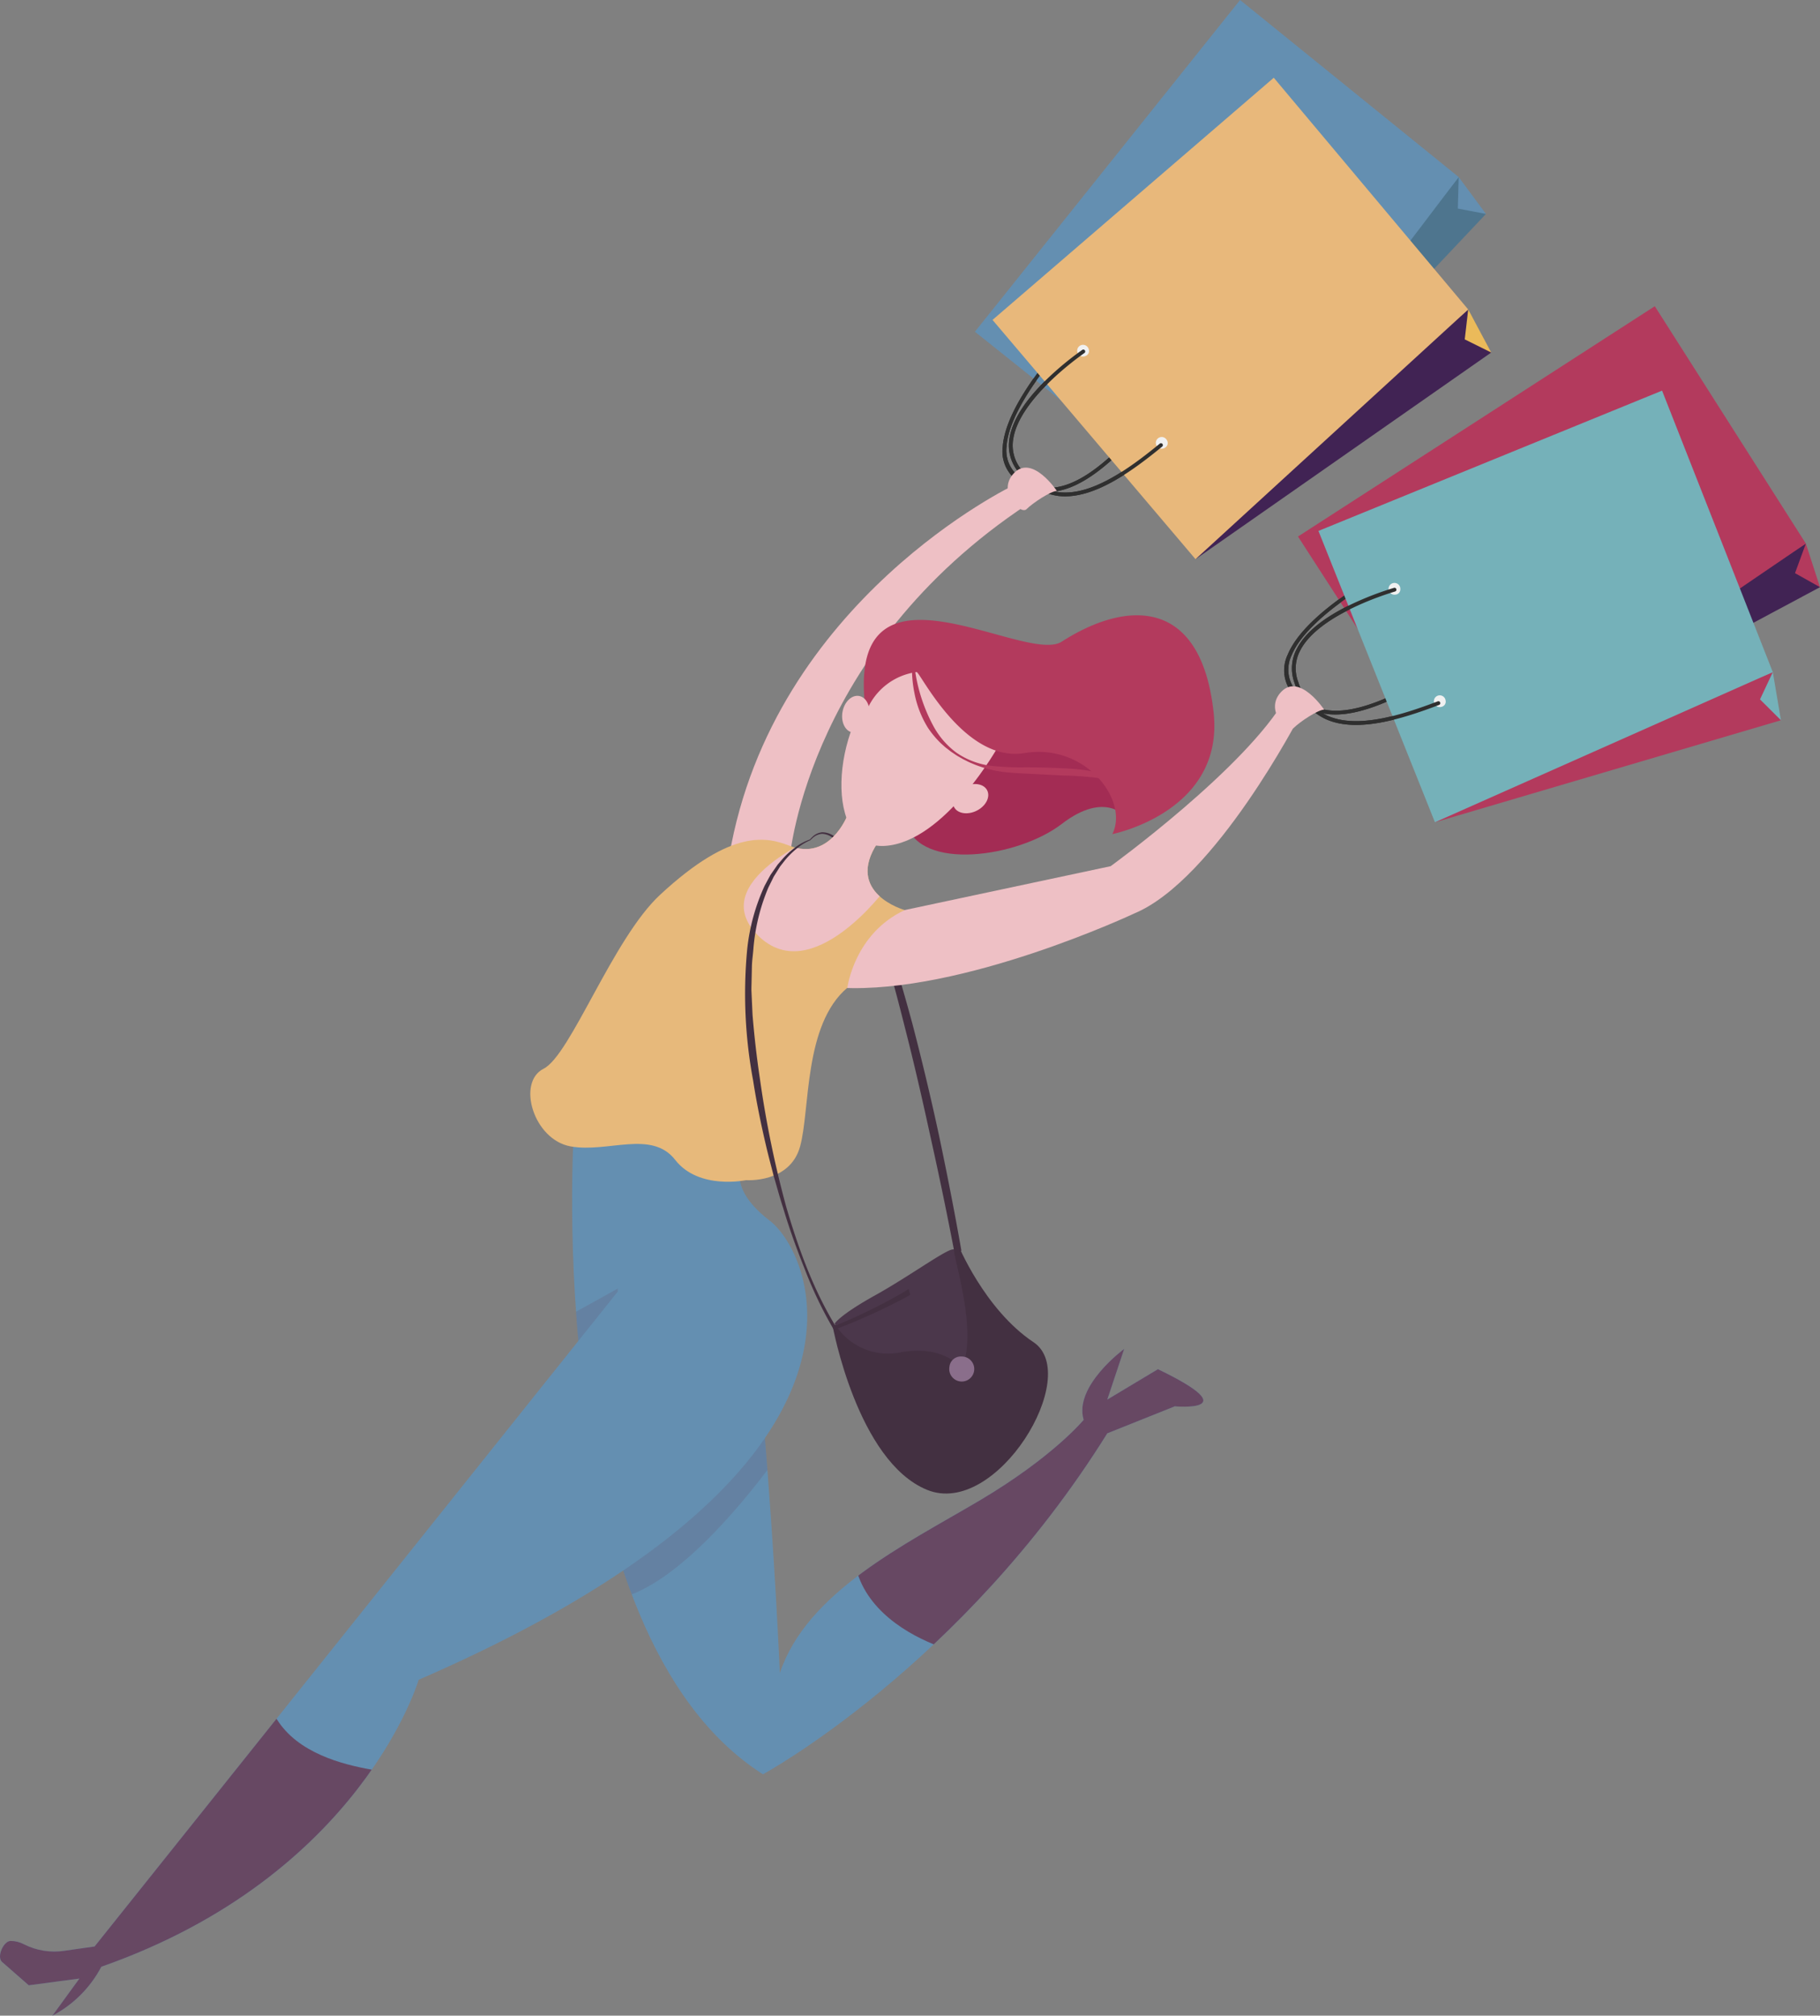 <svg id="Group_1578" data-name="Group 1578" xmlns="http://www.w3.org/2000/svg" xmlns:xlink="http://www.w3.org/1999/xlink" width="340.21" height="376.756" viewBox="0 0 340.21 376.756">
  <rect x="0" y="0" width="340.21" height="376.756" fill="#808080" stroke="none"/>
  <defs>
    <clipPath id="clip-path">
      <path id="Path_1477" data-name="Path 1477" d="M325.606,157.472s-6.308,94.02,35.337,120.523c0,0,37.23-20.193,64.362-63.731l12.62-5.048s13.883,1.262-3.155-6.941l-9.465,5.679,3.155-9.465s-9.465,6.941-7.572,13.251c0,0-5.679,6.941-19.56,15.143s-32.182,17.038-37.23,32.182c0,0-3.786-88.972-12.62-103.485S329.393,148.638,325.606,157.472Z" transform="translate(-325.265 -147.43)" fill="#648fb1"/>
    </clipPath>
    <clipPath id="clip-path-2">
      <path id="Path_1482" data-name="Path 1482" d="M403.089,160.282s-3.155,4.417,5.048,10.727,25.872,46.064-65.624,85.817c0,0-10.727,36.6-59.314,53.637a21.817,21.817,0,0,1-9.15,9.148l5.048-6.939-9.465,1.26-5.048-4.415c-.948-.948.321-3.877,1.662-3.874a5.176,5.176,0,0,1,2.456.61,12.553,12.553,0,0,0,7.684,1.216l5.551-.792,97.8-122.416-1.262-32.182Z" transform="translate(-264.254 -152.079)" fill="#648fb1"/>
    </clipPath>
    <clipPath id="clip-path-3">
      <path id="Path_1485" data-name="Path 1485" d="M380.075,119.68s-3.278,8.545-10.727,5.679c-4.1-1.578-10.636-3.534-24.294,9.15-8.834,8.2-16.72,29.973-21.768,32.5s-1.893,13.25,5.048,14.512,15.143-3.155,19.56,2.524,13.251,3.786,13.251,3.786,8.2.631,10.1-6.31.631-22.715,8.834-29.656c0,0,1.262-10.1,10.727-14.513,0,0-11.358-3.155-5.048-12.62Z" transform="translate(-320.807 -119.68)" fill="#e7b97b"/>
    </clipPath>
  </defs>
  <path id="Path_1472" data-name="Path 1472" d="M373.016,204.06a22.2,22.2,0,0,0,2.531-2.21,9.729,9.729,0,0,0,1.781-2.419c.014.072.03.145.044.219l.047-.393c-.026.058-.063.114-.091.174Q375.322,188.98,373,178.576c-1.525-7.01-3.12-14.005-4.908-20.948-1.741-6.953-3.634-13.874-5.951-20.643a69.659,69.659,0,0,0-4.095-9.882,23.929,23.929,0,0,0-1.353-2.289,10.38,10.38,0,0,0-1.686-2.016,3.5,3.5,0,0,0-2.275-1.043,2.817,2.817,0,0,0-1.8.784l-.037-.216a2.983,2.983,0,0,1,1.825-.855,3.836,3.836,0,0,1,2.561,1.01,10.906,10.906,0,0,1,1.865,2.014,24.42,24.42,0,0,1,1.5,2.275,70.053,70.053,0,0,1,4.489,9.858c2.538,6.754,4.556,13.674,6.44,20.619q2.729,10.443,5,20.992c1.478,7.039,2.873,14.088,4.116,21.178l.039.214-.086.179a10.653,10.653,0,0,1-2.2,2.945,23.275,23.275,0,0,1-2.715,2.275,45.531,45.531,0,0,1-4.58,2.911l-.261-1.117A49.443,49.443,0,0,0,373.016,204.06Z" transform="translate(-199.025 34.096)" fill="#433041"/>
  <g id="Group_1075" data-name="Group 1075" transform="translate(0 0)">
    <path id="Path_1473" data-name="Path 1473" d="M402.087,128.841S398.3,123.793,390.1,130.1s-26.5,8.834-29.025,0,8.834-25.872,20.822-21.455S405.242,118.745,402.087,128.841Z" transform="translate(-191.633 23.908)" fill="#a32c54"/>
    <g id="Group_1058" data-name="Group 1058" transform="translate(106.943 201.075)">
      <path id="Path_1474" data-name="Path 1474" d="M325.606,157.472s-6.308,94.02,35.337,120.523c0,0,37.23-20.193,64.362-63.731l12.62-5.048s13.883,1.262-3.155-6.941l-9.465,5.679,3.155-9.465s-9.465,6.941-7.572,13.251c0,0-5.679,6.941-19.56,15.143s-32.182,17.038-37.23,32.182c0,0-3.786-88.972-12.62-103.485S329.393,148.638,325.606,157.472Z" transform="translate(-325.265 -147.43)" fill="#648fb1"/>
      <g id="Group_1057" data-name="Group 1057" clip-path="url(#clip-path)">
        <path id="Path_1475" data-name="Path 1475" d="M376.549,241.533c-1.262,0-31.551-6.941-17.669-32.811s96.544-61.84,80.138-30.289S376.549,241.533,376.549,241.533Z" transform="translate(-302.694 -133.37)" fill="#674863"/>
        <path id="Path_1476" data-name="Path 1476" d="M371.861,196.77s-22.086,35.335-38.492,35.335-10.1-51.111-10.1-51.111l28.4-15.775Z" transform="translate(-327.664 -134.038)" fill="#674863" opacity="0.19" style="mix-blend-mode: multiply;isolation: isolate"/>
      </g>
    </g>
    <path id="Path_1478" data-name="Path 1478" d="M361.638,147.465l8.2-.631,38.491-8.2s25.241-18.3,32.813-31.551l2.554,3.429s-15.805,30.647-30.95,36.957c0,0-32.18,15.144-54.9,13.882S361.638,147.465,361.638,147.465Z" transform="translate(-200.717 23.268)" fill="#eec0c5"/>
    <path id="Path_1479" data-name="Path 1479" d="M399.867,86.691l-4.542-2.27s-45.1,21.42-53.305,69.375h11.358S356.958,113.825,399.867,86.691Z" transform="translate(-205.709 6.21)" fill="#eec0c5"/>
    <g id="Group_1060" data-name="Group 1060" transform="translate(0 209.224)">
      <path id="Path_1480" data-name="Path 1480" d="M403.089,160.282s-3.155,4.417,5.048,10.727,25.872,46.064-65.624,85.817c0,0-10.727,36.6-59.314,53.637a21.817,21.817,0,0,1-9.15,9.148l5.048-6.939-9.465,1.26-5.048-4.415c-.948-.948.321-3.877,1.662-3.874a5.176,5.176,0,0,1,2.456.61,12.553,12.553,0,0,0,7.684,1.216l5.551-.792,97.8-122.416-1.262-32.182Z" transform="translate(-264.254 -152.079)" fill="#648fb1"/>
      <g id="Group_1059" data-name="Group 1059" clip-path="url(#clip-path-2)">
        <path id="Path_1481" data-name="Path 1481" d="M350.792,232.507c.556-1.3-26.5,0-25.872-19.562s-94.651,27.134-71.935,50.482S312.931,320.848,350.792,232.507Z" transform="translate(-275.373 -109.776)" fill="#674863"/>
      </g>
    </g>
    <g id="Group_1062" data-name="Group 1062" transform="translate(99.128 152.434)">
      <path id="Path_1483" data-name="Path 1483" d="M380.075,119.68s-3.278,8.545-10.727,5.679c-4.1-1.578-10.636-3.534-24.294,9.15-8.834,8.2-16.72,29.973-21.768,32.5s-1.893,13.25,5.048,14.512,15.143-3.155,19.56,2.524,13.251,3.786,13.251,3.786,8.2.631,10.1-6.31.631-22.715,8.834-29.656c0,0,1.262-10.1,10.727-14.513,0,0-11.358-3.155-5.048-12.62Z" transform="translate(-320.807 -119.68)" fill="#e7b97b"/>
      <g id="Group_1061" data-name="Group 1061" clip-path="url(#clip-path-3)">
        <path id="Path_1484" data-name="Path 1484" d="M370.194,135.822s-13.882,18.931-23.979,8.834S358.2,125.725,358.2,125.725l9.465-9.465,8.2,3.786S379.028,133.3,370.194,135.822Z" transform="translate(-303.669 -122.255)" fill="#eec0c5"/>
      </g>
    </g>
    <path id="Path_1486" data-name="Path 1486" d="M383.493,119.341s-10.1,18.3-21.455,18.931-10.1-22.086,0-31.551S385.384,104.828,383.493,119.341Z" transform="translate(-196.701 19.841)" fill="#eec0c5"/>
    <path id="Path_1487" data-name="Path 1487" d="M366.235,108.935c.622-.1,8.834,17.038,20.191,15.144s19.562,8.834,16.407,15.144c0,0,20.952-4.138,18.931-22.717-2.352-21.614-16.282-21.027-28.4-13.25-6.983,4.482-41.015-18.931-36.6,13.25A11.8,11.8,0,0,1,366.235,108.935Z" transform="translate(-194.902 16.68)" fill="#b33a5d"/>
    <path id="Path_1488" data-name="Path 1488" d="M354.136,109.9c-.344,1.886.487,3.618,1.86,3.869s2.761-1.074,3.106-2.961-.487-3.616-1.858-3.867S354.482,108.021,354.136,109.9Z" transform="translate(-196.646 23.144)" fill="#eec0c5"/>
    <path id="Path_1489" data-name="Path 1489" d="M368.062,116.792c-1.72.85-2.612,2.55-1.993,3.8s2.51,1.574,4.23.726,2.61-2.55,1.993-3.8S369.78,115.944,368.062,116.792Z" transform="translate(-187.752 30.224)" fill="#eec0c5"/>
    <path id="Path_1490" data-name="Path 1490" d="M361.673,102.578a21.988,21.988,0,0,0,.284,7.013,19.038,19.038,0,0,0,2.563,6.606,17.734,17.734,0,0,0,2.277,2.743c.21.209.44.4.659.6a6.759,6.759,0,0,0,.684.561c.238.177.461.368.7.54l.733.493c.479.34,1.006.6,1.507.9.529.251,1.041.545,1.59.754a17.563,17.563,0,0,0,1.644.631,15.658,15.658,0,0,0,1.695.5,20.564,20.564,0,0,0,3.488.585c1.176.112,2.319.163,3.481.224l6.934.352a57.041,57.041,0,0,1,6.831.524,6.075,6.075,0,0,1,2.971,1.253,24.025,24.025,0,0,1,2.258,2.578l.105-.07c-.28-.512-.57-1.013-.873-1.514-.147-.252-.319-.5-.479-.747s-.37-.475-.568-.706a6.586,6.586,0,0,0-3.19-1.762,38.568,38.568,0,0,0-6.987-.9c-2.324-.137-4.643-.16-6.964-.195a51.808,51.808,0,0,1-6.871-.3,14.538,14.538,0,0,1-6.343-2.447,15.12,15.12,0,0,1-4.382-5.138,31.394,31.394,0,0,1-3.62-13.067Z" transform="translate(-191.035 19.879)" fill="#b33a5d"/>
    <g id="Group_1065" data-name="Group 1065" transform="translate(240.052 57.236)">
      <g id="Group_1063" data-name="Group 1063" transform="translate(0 49.175)">
        <path id="Path_1491" data-name="Path 1491" d="M420.768,93.593a.357.357,0,0,0-.508-.112,80.022,80.022,0,0,0-7.73,4.766c-5.681,3.988-9.272,7.739-10.673,11.148a6.769,6.769,0,0,0,.245,6.291,9.285,9.285,0,0,0,6.992,4.769c6.463.883,15.078-3.748,22.715-8.475a.373.373,0,0,0,.17-.5h0a.37.37,0,0,0-.517-.067c-7.5,4.638-15.926,9.183-22.119,8.336a8.6,8.6,0,0,1-6.543-4.487,6.183,6.183,0,0,1-.223-5.737c2.925-7.12,15.69-14.226,17.977-15.455a.39.39,0,0,0,.214-.482Z" transform="translate(-401.205 -93.423)" fill="#2f2f2f"/>
      </g>
      <path id="Path_1492" data-name="Path 1492" d="M451.958,93.386c.77.23,5.467,5.839,5.467,5.839l5.728-.394-2.643-8.152Z" transform="translate(-362.997 -46.315)" fill="#b33a5d"/>
      <path id="Path_1493" data-name="Path 1493" d="M421.564,131.4l-2,3.787L487.54,98.83l-4.672-2.621,2.028-5.531Z" transform="translate(-387.382 -46.315)" fill="#412354"/>
      <path id="Path_1494" data-name="Path 1494" d="M402.677,108.416l29.6,45.822,65.33-44.507L469.374,65.369Z" transform="translate(-400.097 -65.369)" fill="#b33a5d"/>
      <path id="Path_1495" data-name="Path 1495" d="M413.8,93.582c-.137-.421-.748-.554-1.369-.3s-1.01.808-.873,1.23.748.554,1.369.3S413.936,94,413.8,93.582Z" transform="translate(-393.432 -44.452)" fill="#f1f1f1"/>
      <path id="Path_1496" data-name="Path 1496" d="M420.314,103.527c-.205-.387-.848-.436-1.437-.107s-.9.911-.7,1.3.85.436,1.439.107S420.519,103.916,420.314,103.527Z" transform="translate(-388.472 -36.887)" fill="#f1f1f1"/>
      <g id="Group_1064" data-name="Group 1064" transform="translate(0 49.175)">
        <path id="Path_1497" data-name="Path 1497" d="M420.768,93.593a.357.357,0,0,0-.508-.112,80.022,80.022,0,0,0-7.73,4.766c-5.681,3.988-9.272,7.739-10.673,11.148a6.769,6.769,0,0,0,.245,6.291,9.285,9.285,0,0,0,6.992,4.769c6.463.883,15.078-3.748,22.715-8.475a.373.373,0,0,0,.17-.5h0a.37.37,0,0,0-.517-.067c-7.5,4.638-15.926,9.183-22.119,8.336a8.6,8.6,0,0,1-6.543-4.487,6.183,6.183,0,0,1-.223-5.737c2.925-7.12,15.69-14.226,17.977-15.455a.39.39,0,0,0,.214-.482Z" transform="translate(-401.205 -93.423)" fill="#2f2f2f"/>
      </g>
    </g>
    <g id="Group_1068" data-name="Group 1068" transform="translate(241.497 73.014)">
      <g id="Group_1066" data-name="Group 1066" transform="translate(0 36.849)">
        <path id="Path_1498" data-name="Path 1498" d="M421.552,95.656a.353.353,0,0,0-.442-.247,56.681,56.681,0,0,0-7.422,2.813c-5.506,2.559-9.111,5.429-10.72,8.529a7.791,7.791,0,0,0-.433,6.47,11.084,11.084,0,0,0,5.77,6.7c5.7,2.6,13.9.165,21.234-2.631a.358.358,0,0,0,.205-.461h0a.353.353,0,0,0-.458-.205c-7.2,2.743-15.223,5.146-20.685,2.649a10.273,10.273,0,0,1-5.4-6.294,7.115,7.115,0,0,1,.394-5.9c3.36-6.475,15.535-10.342,17.712-10.987a.355.355,0,0,0,.24-.436Z" transform="translate(-402.03 -95.393)" fill="#2f2f2f"/>
      </g>
      <path id="Path_1499" data-name="Path 1499" d="M448.78,104.888c.666.436,4.294,7.386,4.294,7.386l5.174,1.11-1.523-9Z" transform="translate(-366.834 -51.774)" fill="#75b1b9"/>
      <path id="Path_1500" data-name="Path 1500" d="M419.464,129.126l-2.183,3.328,64.681-19.07-3.915-3.9,2.391-5.1Z" transform="translate(-390.548 -51.773)" fill="#b33a5d"/>
      <path id="Path_1501" data-name="Path 1501" d="M404.858,100.591l21.776,54.461,63.157-28.067-20.7-52.614Z" transform="translate(-399.9 -74.371)" fill="#75b1b9"/>
      <path id="Path_1502" data-name="Path 1502" d="M414.5,95.834a1.1,1.1,0,1,0-.911,1.02A.979.979,0,0,0,414.5,95.834Z" transform="translate(-394.234 -58.727)" fill="#f1f1f1"/>
      <path id="Path_1503" data-name="Path 1503" d="M419.31,107.675a1.1,1.1,0,1,0-.757,1.138A.979.979,0,0,0,419.31,107.675Z" transform="translate(-390.577 -49.714)" fill="#f1f1f1"/>
      <g id="Group_1067" data-name="Group 1067" transform="translate(0 36.849)">
        <path id="Path_1504" data-name="Path 1504" d="M421.552,95.656a.353.353,0,0,0-.442-.247,56.681,56.681,0,0,0-7.422,2.813c-5.506,2.559-9.111,5.429-10.72,8.529a7.791,7.791,0,0,0-.433,6.47,11.084,11.084,0,0,0,5.77,6.7c5.7,2.6,13.9.165,21.234-2.631a.358.358,0,0,0,.205-.461h0a.353.353,0,0,0-.458-.205c-7.2,2.743-15.223,5.146-20.685,2.649a10.273,10.273,0,0,1-5.4-6.294,7.115,7.115,0,0,1,.394-5.9c3.36-6.475,15.535-10.342,17.712-10.987a.355.355,0,0,0,.24-.436Z" transform="translate(-402.03 -95.393)" fill="#2f2f2f"/>
      </g>
    </g>
    <g id="Group_1071" data-name="Group 1071" transform="translate(182.238)">
      <g id="Group_1069" data-name="Group 1069" transform="translate(5.17 62.492)">
        <path id="Path_1505" data-name="Path 1505" d="M384.105,68.456a.358.358,0,0,0-.517.054,80.066,80.066,0,0,0-5.814,6.976c-4.121,5.585-6.335,10.282-6.58,13.96a6.775,6.775,0,0,0,2.23,5.888,9.287,9.287,0,0,0,8.145,2.3c6.408-1.215,13.106-8.343,18.846-15.251a.377.377,0,0,0,.005-.526h0a.376.376,0,0,0-.514.1c-5.632,6.778-12.182,13.767-18.324,14.932a8.6,8.6,0,0,1-7.63-2.177,6.187,6.187,0,0,1-2.033-5.369c.512-7.681,10.357-18.473,12.137-20.364a.39.39,0,0,0,.049-.526Z" transform="translate(-371.171 -68.368)" fill="#2f2f2f"/>
      </g>
      <path id="Path_1506" data-name="Path 1506" d="M415.68,56.883c.8-.028,7.038,3.8,7.038,3.8l5.308-2.195-5.1-6.89Z" transform="translate(-332.494 -18.502)" fill="#648fb1"/>
      <path id="Path_1507" data-name="Path 1507" d="M393.232,110.325l-.692,4.226,52.905-56.065-5.263-1,.166-5.889Z" transform="translate(-349.914 -18.502)" fill="#4e758e"/>
      <path id="Path_1508" data-name="Path 1508" d="M368.222,94.721l42.626,34.044L458.656,65.81,417.79,32.716Z" transform="translate(-368.222 -32.716)" fill="#648fb1"/>
      <path id="Path_1509" data-name="Path 1509" d="M379.783,68.255c-.263-.358-.887-.287-1.392.153s-.7,1.087-.438,1.443.887.287,1.392-.152S380.046,68.611,379.783,68.255Z" transform="translate(-360.984 -6.133)" fill="#f1f1f1"/>
      <path id="Path_1510" data-name="Path 1510" d="M389.111,75.615c-.317-.3-.943-.144-1.4.356s-.564,1.148-.247,1.451.945.144,1.4-.354S389.428,75.918,389.111,75.615Z" transform="translate(-353.87 -0.535)" fill="#f1f1f1"/>
      <g id="Group_1070" data-name="Group 1070" transform="translate(5.17 62.492)">
        <path id="Path_1511" data-name="Path 1511" d="M384.105,68.456a.358.358,0,0,0-.517.054,80.066,80.066,0,0,0-5.814,6.976c-4.121,5.585-6.335,10.282-6.58,13.96a6.775,6.775,0,0,0,2.23,5.888,9.287,9.287,0,0,0,8.145,2.3c6.408-1.215,13.106-8.343,18.846-15.251a.377.377,0,0,0,.005-.526h0a.376.376,0,0,0-.514.1c-5.632,6.778-12.182,13.767-18.324,14.932a8.6,8.6,0,0,1-7.63-2.177,6.187,6.187,0,0,1-2.033-5.369c.512-7.681,10.357-18.473,12.137-20.364a.39.39,0,0,0,.049-.526Z" transform="translate(-371.171 -68.368)" fill="#2f2f2f"/>
      </g>
    </g>
    <g id="Group_1074" data-name="Group 1074" transform="translate(185.53 14.53)">
      <g id="Group_1072" data-name="Group 1072" transform="translate(3.065 50.808)">
        <path id="Path_1512" data-name="Path 1512" d="M386.054,70.15a.353.353,0,0,0-.5-.095,56.666,56.666,0,0,0-6.144,5.025c-4.407,4.175-6.915,8.042-7.457,11.493a7.793,7.793,0,0,0,1.646,6.272,11.088,11.088,0,0,0,7.6,4.521c6.231.661,13.232-4.259,19.3-9.241a.356.356,0,0,0,.049-.5h0a.356.356,0,0,0-.5-.049c-5.951,4.887-12.8,9.716-18.771,9.083A10.275,10.275,0,0,1,374.16,92.4a7.1,7.1,0,0,1-1.5-5.719c1.129-7.208,11.444-14.741,13.3-16.045a.355.355,0,0,0,.089-.489Z" transform="translate(-371.848 -69.991)" fill="#2f2f2f"/>
      </g>
      <path id="Path_1513" data-name="Path 1513" d="M416.621,68.714c.771.2,6.419,5.641,6.419,5.641l5.258-.592L424,65.715Z" transform="translate(-335.077 -22.403)" fill="#ebba5a"/>
      <path id="Path_1514" data-name="Path 1514" d="M392.763,108.542l-1.013,3.849,55.274-38.629-4.951-2.455.648-5.591Z" transform="translate(-353.801 -22.403)" fill="#412354"/>
      <path id="Path_1515" data-name="Path 1515" d="M370.1,86.271l37.948,44.723,50.971-46.676L422.675,41.005Z" transform="translate(-370.1 -41.005)" fill="#e8b87b"/>
      <path id="Path_1516" data-name="Path 1516" d="M381.2,70.118a1.095,1.095,0,1,0-.54,1.257A.981.981,0,0,0,381.2,70.118Z" transform="translate(-363.224 -19.391)" fill="#f1f1f1"/>
      <path id="Path_1517" data-name="Path 1517" d="M389.511,79.821a1.094,1.094,0,1,0-.356,1.322A.978.978,0,0,0,389.511,79.821Z" transform="translate(-356.885 -12.012)" fill="#f1f1f1"/>
      <g id="Group_1073" data-name="Group 1073" transform="translate(3.065 50.808)">
        <path id="Path_1518" data-name="Path 1518" d="M386.054,70.15a.353.353,0,0,0-.5-.095,56.666,56.666,0,0,0-6.144,5.025c-4.407,4.175-6.915,8.042-7.457,11.493a7.793,7.793,0,0,0,1.646,6.272,11.088,11.088,0,0,0,7.6,4.521c6.231.661,13.232-4.259,19.3-9.241a.356.356,0,0,0,.049-.5h0a.356.356,0,0,0-.5-.049c-5.951,4.887-12.8,9.716-18.771,9.083A10.275,10.275,0,0,1,374.16,92.4a7.1,7.1,0,0,1-1.5-5.719c1.129-7.208,11.444-14.741,13.3-16.045a.355.355,0,0,0,.089-.489Z" transform="translate(-371.848 -69.991)" fill="#2f2f2f"/>
      </g>
    </g>
    <path id="Path_1519" data-name="Path 1519" d="M409.416,110.26s-4.542-6.812-7.949-3.406,1.136,7.947,2.272,6.812S408.28,110.26,409.416,110.26Z" transform="translate(-161.893 22.381)" fill="#eec0c5"/>
    <path id="Path_1520" data-name="Path 1520" d="M380.913,86.942s-4.542-6.813-7.947-3.408,1.134,7.947,2.27,6.813S379.777,86.942,380.913,86.942Z" transform="translate(-183.35 4.825)" fill="#eec0c5"/>
  </g>
  <path id="Path_1521" data-name="Path 1521" d="M376.419,165.345s4.982,12.261,14.177,18.392-6.9,32.955-19.924,27.59-17.626-30.655-17.626-30.655S369.138,176.074,376.419,165.345Z" transform="translate(-197.409 67.132)" fill="#433041"/>
  <path id="Path_1522" data-name="Path 1522" d="M353.263,179.837s.768-1.534,7.665-5.365,14.768-9.725,14.664-8.31,4.494,15.208,1.428,22.1c0,0-3.066-4.6-11.5-3.066A11.708,11.708,0,0,1,353.263,179.837Z" transform="translate(-197.245 67.585)" fill="#4b374b"/>
  <path id="Path_1523" data-name="Path 1523" d="M365.506,179.286a2.337,2.337,0,1,0,2.3-1.918A2.134,2.134,0,0,0,365.506,179.286Z" transform="translate(-188.028 76.183)" fill="#8a6e8b"/>
  <path id="Path_1524" data-name="Path 1524" d="M353.2,174.188c.081-.033.161-.07.242-.105.044.074.082.149.128.223Z" transform="translate(-197.293 73.71)" fill="#433041"/>
  <path id="Path_1525" data-name="Path 1525" d="M366.021,166.238c-.014-.074-.03-.147-.044-.219.028-.06.065-.116.091-.174Z" transform="translate(-187.674 67.508)" fill="#433041"/>
  <path id="Path_1526" data-name="Path 1526" d="M344.123,142.969a37.741,37.741,0,0,1,3.26-11.872l.734-1.367.373-.678.442-.638.887-1.271,1.013-1.173a15.85,15.85,0,0,1,2.3-2.065,9.664,9.664,0,0,1,2.7-1.446,5.581,5.581,0,0,1,.494-.507l.037.216a5.957,5.957,0,0,0-.449.421,9.74,9.74,0,0,0-2.571,1.592,15.338,15.338,0,0,0-2.135,2.119l-.929,1.185-.8,1.276-.4.638-.329.677-.668,1.348a37.08,37.08,0,0,0-2.817,11.676c-.082,1.006-.233,2-.261,3.011l-.067,3.027c-.009.5-.032,1.008-.026,1.513l.07,1.514.14,3.029q.489,6.045,1.393,12.073a192.553,192.553,0,0,0,4.908,23.854c2.249,7.7,5.027,15.365,9.176,22.207-.081.035-.161.072-.242.105l.37.117c-.046-.074-.084-.149-.128-.223a106.98,106.98,0,0,0,12.128-5.9c.54-.312,1.064-.649,1.6-.975l.261,1.117q-.678.381-1.362.75a113.637,113.637,0,0,1-12.641,5.695l-.244.093-.126-.21a76.623,76.623,0,0,1-5.3-11.057c-1.513-3.788-2.917-7.627-4.074-11.541-.643-1.937-1.155-3.914-1.741-5.87-.5-1.979-1.043-3.949-1.5-5.939-.929-3.977-1.749-7.984-2.373-12.021A88.229,88.229,0,0,1,344.123,142.969Z" transform="translate(-204.451 34.465)" fill="#433041"/>
</svg>
